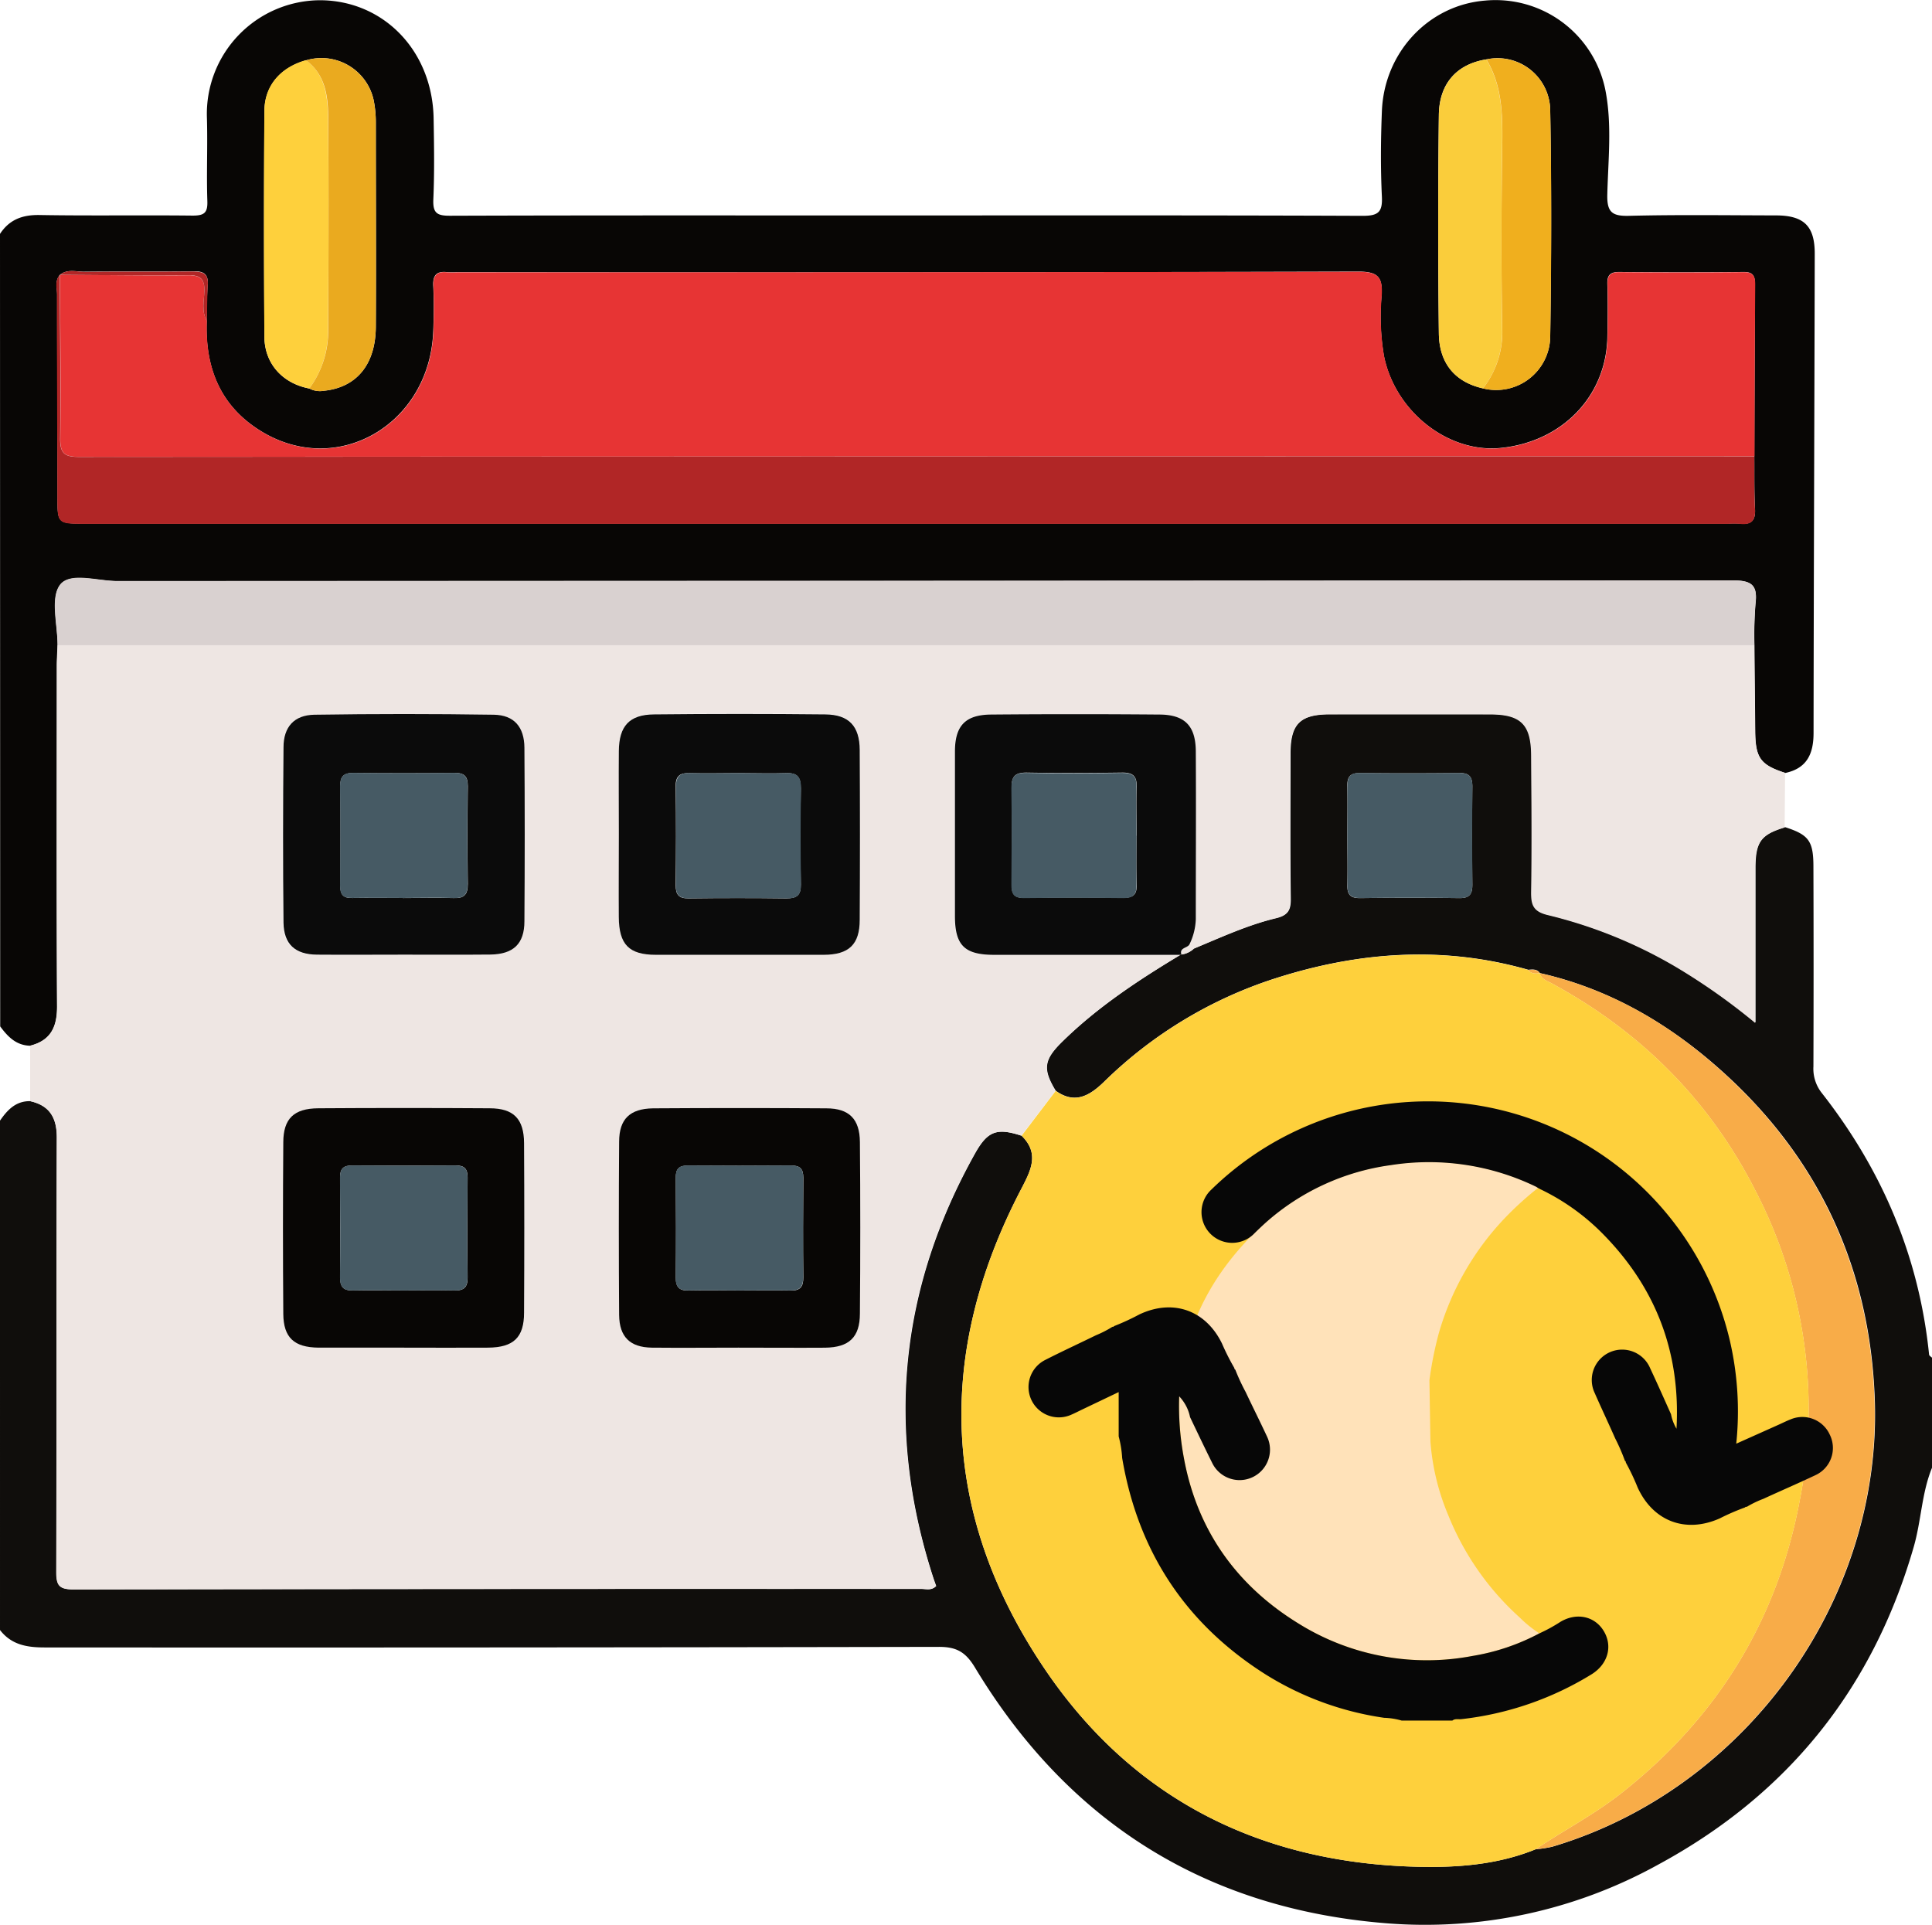 <svg id="Layer_1" data-name="Layer 1" xmlns="http://www.w3.org/2000/svg" viewBox="0 0 409.6 408.1"><defs><style>.cls-1{fill:#080605;}.cls-2{fill:#100e0c;}.cls-3{fill:#eee6e3;}.cls-4{fill:#e73434;}.cls-5{fill:#b12626;}.cls-6{fill:#d9d1d0;}.cls-7{fill:#facd3b;}.cls-8{fill:#fed03c;}.cls-9{fill:#eaaa1f;}.cls-10{fill:#f0af1e;}.cls-11{fill:#f8ac48;}.cls-12{fill:#465a64;}.cls-13{fill:#0b0b0b;}.cls-14{fill:#f8b4b6;}.cls-15{fill:#ffe2b9;}.cls-16{fill:#070707;}</style></defs><title>subscription vector </title><path class="cls-1" d="M48.8,228c2-3.06,4.8-4.08,8.46-4,10.79.18,21.59,0,32.38.12,2.42,0,3.21-.55,3.12-3.08-.2-5.85.08-11.73-.09-17.58a24.11,24.11,0,0,1,24-25c13.48.06,23.81,10.73,24.06,25.05.1,5.73.19,11.47-.06,17.19-.12,2.87.76,3.46,3.52,3.45,29.59-.1,59.17-.06,88.75-.06,34.92,0,69.83-.06,104.75.08,3.35,0,4.24-.8,4.08-4.11-.29-6-.24-12,0-18,.44-12.49,9.85-22.53,21.82-23.52a23.75,23.75,0,0,1,25.61,19.21c1.37,7.2.54,14.63.36,21.94-.08,3.68,1,4.56,4.54,4.48,10.39-.26,20.79-.11,31.19-.09,5.95,0,8.27,2.24,8.25,8.17-.07,33.84-.21,67.69-.25,101.53,0,4.39-1.35,7.52-6,8.51-5.26-1.7-6.31-3.18-6.36-8.86-.05-6.06-.12-12.12-.17-18.18a82.57,82.57,0,0,1,.22-8.77c.49-3.94-.73-5-4.84-5q-171.26.19-342.49.14c-4.19,0-10.12-1.91-12.13.83s-.49,8.41-.5,12.79c0,1.46-.15,2.92-.15,4.38,0,24.07-.07,48.15.05,72.22,0,4.34-1.37,7.19-5.69,8.28-3-.06-4.78-1.92-6.39-4.1Zm65.58,32.78a4.82,4.82,0,0,0,3.1.48c6.93-.71,11-5.59,11-13.71.07-14.4,0-28.8,0-43.2a23.72,23.72,0,0,0-.47-4.76,11.33,11.33,0,0,0-14.33-8.39c-5.38,1.51-8.78,5.38-8.82,10.78q-.16,23.93,0,47.84C104.89,255.54,108.73,259.7,114.38,260.78ZM363.91,191c-6.16,1-10,5-10.06,11.82q-.28,23.14,0,46.31c.09,6.44,3.56,10.32,9.36,11.62a11.46,11.46,0,0,0,14.25-11c.24-15.95.28-31.92,0-47.87A11.17,11.17,0,0,0,363.91,191ZM61.51,236.67l0,0c-1.12,1.27-.6,2.81-.6,4.21,0,14.27.05,28.53.08,42.79,0,5.75,0,5.75,5.92,5.75H415.24a19.2,19.2,0,0,1,2.4,0c2.37.28,3.38-.58,3.24-3.11-.2-3.72-.11-7.46-.15-11.19q.06-18.19.15-36.38c0-1.77-.37-2.69-2.42-2.67q-13.18.13-26.39,0c-1.94,0-2.55.7-2.5,2.57.11,3.73.08,7.47,0,11.2-.22,12.55-9.58,22.26-22.66,23.54-11.17,1.1-22.37-7.81-24.71-19.52a49.6,49.6,0,0,1-.5-12.75c.24-3.85-.64-5.13-4.9-5.12q-95.58.25-191.15.12a16.66,16.66,0,0,1-2,0c-2.22-.27-3.12.58-3,2.9.16,3.19.13,6.4,0,9.6-.73,19.74-20.28,31.15-36.49,21.22-8.71-5.33-11.93-13.54-11.53-23.44.06-2.51,0-5,.21-7.53.17-2.3-.81-3-3-2.93-7.67.1-15.35,0-23,.08C65.07,236.07,63.15,235.35,61.51,236.67Z" transform="translate(-48.8 -178.41)"/><path class="cls-2" d="M458.4,489.6c-2.2,5.38-2.27,11.24-3.88,16.79q-13,45.09-54.2,67.36a102.11,102.11,0,0,1-57.71,12.41c-38.15-3.08-67.3-21.38-87.09-54.18-2-3.33-3.93-4.42-7.7-4.41q-94.8.18-189.59.12c-3.72,0-7-.55-9.43-3.69V416c1.56-2.26,3.34-4.17,6.39-4.13,4.22.93,5.69,3.64,5.68,7.84-.08,30.63,0,61.27-.11,91.91,0,2.88.54,3.77,3.64,3.77q89.91-.17,179.83-.1c1,0,2.08.38,3.06-.62-.24-.66-.46-1.27-.66-1.88q-15.15-46.89,8.93-89.89c2.66-4.73,4.64-5.4,9.83-3.7,3.81,3.73,2,7.28,0,11.14-18.41,35.16-17.1,69.72,5.26,102.44,18.68,27.31,45.71,40.62,78.67,41.41,8.44.2,17-.42,25.08-3.72a23.82,23.82,0,0,0,3.5-.53c40.82-12.14,69.79-52,68.38-94.57-.95-28.6-12.32-52.51-34-71.27-10.77-9.33-23-16.22-37-19.38l0,0c-.64-.92-1.57-.78-2.48-.71-18.13-5.17-36.08-3.83-53.78,1.87a92.07,92.07,0,0,0-36.18,21.91c-3,2.9-6.15,4.8-10.21,1.87-2.8-4.61-2.5-6.58,1.38-10.39,7.51-7.38,16.23-13.1,25.19-18.5a4.66,4.66,0,0,0,2.73-1.27c5.75-2.38,11.42-5,17.48-6.47,2.49-.6,3.08-1.68,3.05-4.07-.13-10.26-.06-20.51-.05-30.77,0-6.26,2-8.35,8.37-8.38q17-.07,34,0c6.64,0,8.72,2.17,8.73,8.93,0,9.59.1,19.18,0,28.77,0,2.79.52,4.14,3.6,4.86a99.52,99.52,0,0,1,27.12,11,133.21,133.21,0,0,1,16.76,11.83v-4.44c0-9.46,0-18.91,0-28.37,0-5.51,1.2-7.09,6.27-8.61,5,1.61,6,2.91,6,8.38q.07,21.18,0,42.36a8.28,8.28,0,0,0,1.69,5.51c12.84,16.35,20.71,34.77,22.83,55.54,0,.27.46.51.71.77Zm-123.95-134c0,3.46.08,6.92,0,10.37-.06,2,.54,2.88,2.7,2.85q10.56-.13,21.14,0c2.19,0,2.68-1,2.66-2.91q-.09-10.37,0-20.74c0-2-.59-2.9-2.73-2.87-7,.08-14.1.09-21.14,0-2.23,0-2.68,1-2.64,2.94C334.51,348.68,334.45,352.14,334.45,355.6Z" transform="translate(-48.8 -178.41)"/><path class="cls-3" d="M55.19,411.87V400.1c4.32-1.09,5.71-3.94,5.69-8.28-.12-24.07-.06-48.15-.05-72.22,0-1.46.1-2.92.15-4.38H420.72c0,6.06.12,12.12.17,18.18.05,5.68,1.1,7.16,6.36,8.86l-.09,11.59c-5.07,1.52-6.25,3.1-6.27,8.61,0,9.46,0,18.91,0,28.37v4.44a133.21,133.21,0,0,0-16.76-11.83,99.52,99.52,0,0,0-27.12-11c-3.08-.72-3.64-2.07-3.6-4.86.15-9.59.07-19.18,0-28.77,0-6.76-2.09-8.91-8.73-8.93q-17,0-34,0c-6.33,0-8.36,2.12-8.37,8.38,0,10.26-.08,20.51.05,30.77,0,2.39-.56,3.47-3.05,4.07-6.06,1.44-11.73,4.09-17.48,6.47l-.95-.95a13.15,13.15,0,0,0,1.36-5.35c0-11.85,0-23.71,0-35.57,0-5.42-2.33-7.76-7.82-7.81q-17.79-.14-35.57,0c-5.5.05-7.66,2.38-7.68,7.89q0,17.38,0,34.77c0,6.32,2,8.28,8.38,8.29l39.65,0-.06-.05c-9,5.4-17.68,11.12-25.19,18.5-3.88,3.81-4.18,5.78-1.38,10.39l-7.23,9.51c-5.19-1.7-7.17-1-9.83,3.7q-24.15,43-8.93,89.89c.2.61.42,1.22.66,1.88-1,1-2.09.62-3.06.62q-89.91,0-179.83.1c-3.1,0-3.65-.89-3.64-3.77.11-30.64,0-61.28.11-91.91C60.88,415.51,59.41,412.8,55.19,411.87ZM180,355.2c0,5.86,0,11.72,0,17.58s2.15,8,7.87,8q17.78,0,35.56,0c5.33,0,7.61-2.15,7.65-7.44q.1-18,0-36c0-5-2.27-7.47-7.27-7.53q-18.18-.21-36.36,0c-5.22.05-7.39,2.47-7.44,7.74C180,343.47,180,349.34,180,355.2Zm-45.67,25.61c6.13,0,12.26,0,18.39,0,4.81-.05,7.14-2.24,7.18-7.08q.13-18.39,0-36.77c0-4.41-2.17-6.95-6.49-7q-19-.3-38,0c-4.32.06-6.55,2.57-6.59,6.93-.1,12.39-.12,24.77,0,37.16,0,4.58,2.47,6.73,7.08,6.78C122.11,380.86,128.24,380.81,134.36,380.81Zm71,83.32c6.12,0,12.25.05,18.37,0,5.1-.05,7.37-2.2,7.41-7.25q.12-18.18,0-36.36c0-4.86-2.27-7.1-7.12-7.14q-18.39-.14-36.76,0c-4.87,0-7.14,2.27-7.17,7.07q-.13,18.38,0,36.75c0,4.64,2.32,6.85,6.9,6.92C193.08,464.19,199.21,464.13,205.34,464.13Zm-71,0c6,0,12,0,18,0,5.38,0,7.59-2.14,7.62-7.43q.09-18,0-35.95c0-5.11-2.21-7.33-7.29-7.37q-18.17-.12-36.35,0c-5.14,0-7.38,2.19-7.41,7.24q-.14,18.18,0,36.35c0,5,2.31,7.11,7.48,7.16C122.36,464.17,128.35,464.13,134.34,464.13Z" transform="translate(-48.8 -178.41)"/><path class="cls-4" d="M92.67,246.43c-.4,9.9,2.82,18.11,11.53,23.44,16.21,9.93,35.76-1.48,36.49-21.22.11-3.2.14-6.41,0-9.6-.12-2.32.78-3.17,3-2.9a16.66,16.66,0,0,0,2,0q95.58,0,191.15-.12c4.26,0,5.14,1.27,4.9,5.12a49.6,49.6,0,0,0,.5,12.75c2.34,11.71,13.54,20.62,24.71,19.52,13.08-1.28,22.44-11,22.66-23.54.06-3.73.09-7.47,0-11.2-.05-1.87.56-2.58,2.5-2.57q13.2.12,26.39,0c2.05,0,2.43.9,2.42,2.67q-.12,18.18-.15,36.38-177.66,0-355.32.1c-3,0-3.89-.79-3.86-3.81.12-11.58,0-23.17-.08-34.76l0,0c9.06,0,18.12.17,27.18.08,2.62,0,3.53.81,3.44,3.43C92.06,242.25,91.47,244.44,92.67,246.43Z" transform="translate(-48.8 -178.41)"/><path class="cls-5" d="M61.47,236.71c.05,11.59.2,23.18.08,34.76,0,3,.89,3.81,3.86,3.81q177.66-.12,355.32-.1c0,3.73-.05,7.47.15,11.19.14,2.53-.87,3.39-3.24,3.11a19.2,19.2,0,0,0-2.4,0H66.87c-5.91,0-5.9,0-5.92-5.75,0-14.26-.09-28.52-.08-42.79C60.87,239.52,60.35,238,61.47,236.71Z" transform="translate(-48.8 -178.41)"/><path class="cls-6" d="M420.72,315.21H61c0-4.38-1.6-9.94.5-12.79s7.94-.83,12.13-.83q171.24-.08,342.49-.14c4.11,0,5.33,1,4.84,5A82.57,82.57,0,0,0,420.72,315.21Z" transform="translate(-48.8 -178.41)"/><path class="cls-7" d="M363.21,260.76c-5.8-1.3-9.27-5.18-9.36-11.62q-.28-23.16,0-46.31c.09-6.78,3.9-10.87,10.06-11.82,3.36,5.6,3.44,11.76,3.36,18.05-.17,13.05-.22,26.1,0,39.14A19.39,19.39,0,0,1,363.21,260.76Z" transform="translate(-48.8 -178.41)"/><path class="cls-8" d="M114.38,260.78c-5.65-1.08-9.49-5.24-9.53-11q-.18-23.92,0-47.84c0-5.4,3.44-9.27,8.82-10.78,4.23,3.18,4.62,7.94,4.67,12.55.17,14.78.11,29.57,0,44.35A20.56,20.56,0,0,1,114.38,260.78Z" transform="translate(-48.8 -178.41)"/><path class="cls-9" d="M114.38,260.78a20.56,20.56,0,0,0,4-12.68c.07-14.78.13-29.57,0-44.35,0-4.61-.44-9.37-4.67-12.55A11.33,11.33,0,0,1,128,199.59a23.72,23.72,0,0,1,.47,4.76c0,14.4.07,28.8,0,43.2,0,8.12-4.06,13-11,13.71A4.82,4.82,0,0,1,114.38,260.78Z" transform="translate(-48.8 -178.41)"/><path class="cls-10" d="M363.21,260.76a19.39,19.39,0,0,0,4.09-12.56c-.25-13-.2-26.09,0-39.14.08-6.29,0-12.45-3.36-18.05a11.17,11.17,0,0,1,13.52,10.87c.31,16,.27,31.92,0,47.87A11.46,11.46,0,0,1,363.21,260.76Z" transform="translate(-48.8 -178.41)"/><path class="cls-5" d="M92.67,246.43c-1.2-2-.61-4.18-.54-6.25.09-2.62-.82-3.46-3.44-3.43-9.06.09-18.12,0-27.18-.08,1.64-1.32,3.56-.6,5.34-.62,7.68-.1,15.36,0,23-.08,2.19,0,3.17.63,3,2.93C92.7,241.4,92.73,243.92,92.67,246.43Z" transform="translate(-48.8 -178.41)"/><path class="cls-11" d="M374.38,570.47c5.92-4,12.27-7.28,17.94-11.72,20.4-16,33.21-36.63,38-62.07a100.54,100.54,0,0,0-9.51-66.13c-9.73-19-24.2-33.42-42.94-43.6-1-.56-2.28-.88-2.66-2.23,14.07,3.16,26.27,10,37,19.38,21.67,18.76,33,42.67,34,71.27,1.41,42.56-27.56,82.43-68.38,94.57A23.82,23.82,0,0,1,374.38,570.47Z" transform="translate(-48.8 -178.41)"/><path class="cls-12" d="M334.45,355.6c0-3.46.06-6.92,0-10.37,0-1.92.41-3,2.64-2.94,7,.1,14.1.09,21.14,0,2.14,0,2.74.88,2.73,2.87q-.1,10.36,0,20.74c0,1.94-.47,2.94-2.66,2.91q-10.57-.13-21.14,0c-2.16,0-2.76-.86-2.7-2.85C334.53,362.52,334.45,359.06,334.45,355.6Z" transform="translate(-48.8 -178.41)"/><path class="cls-3" d="M301.92,379.53a4.66,4.66,0,0,1-2.73,1.27l.06.05c-.53-1.59,1.32-1.38,1.72-2.27Z" transform="translate(-48.8 -178.41)"/><path class="cls-11" d="M375.27,384.75c-.93.1-1.84.19-2.48-.71C373.7,384,374.63,383.83,375.27,384.75Z" transform="translate(-48.8 -178.41)"/><path class="cls-13" d="M301,378.58c-.4.89-2.25.68-1.72,2.27l-39.65,0c-6.38,0-8.38-2-8.38-8.29q0-17.38,0-34.77c0-5.51,2.18-7.84,7.68-7.89q17.78-.15,35.57,0c5.49,0,7.79,2.39,7.82,7.81.07,11.86,0,23.72,0,35.57A13.15,13.15,0,0,1,301,378.58Zm-11.23-23c0-3.46-.1-6.92,0-10.37.09-2.3-.86-3-3-3-6.79.09-13.57.12-20.36,0-2.5,0-3.18.9-3.14,3.27.12,6.78.08,13.57,0,20.35,0,1.9.38,3,2.62,2.93q10.58-.13,21.15,0c2.1,0,2.81-.79,2.75-2.82C289.67,362.54,289.74,359.08,289.74,355.62Z" transform="translate(-48.8 -178.41)"/><path class="cls-13" d="M180,355.2c0-5.86-.05-11.73,0-17.59.05-5.27,2.22-7.69,7.44-7.74q18.18-.19,36.36,0c5,.06,7.24,2.5,7.27,7.53q.1,18,0,36c0,5.29-2.32,7.43-7.65,7.44q-17.78,0-35.56,0c-5.72,0-7.83-2.18-7.87-8S180,361.06,180,355.2Zm25.42-12.88c-3.46,0-6.92.1-10.37,0-2.23-.08-3.07.7-3,3,.1,6.91.08,13.83,0,20.74,0,2,.61,2.85,2.73,2.82q10.36-.13,20.74,0c2.19,0,3.1-.64,3.06-2.94q-.17-10.17,0-20.35c0-2.37-.68-3.38-3.17-3.26C212.1,342.44,208.77,342.32,205.45,342.32Z" transform="translate(-48.8 -178.41)"/><path class="cls-13" d="M134.36,380.81c-6.12,0-12.25.05-18.38,0-4.61-.05-7-2.2-7.08-6.78-.13-12.39-.11-24.77,0-37.16,0-4.36,2.27-6.87,6.59-6.93q19-.29,38,0c4.32.07,6.46,2.61,6.49,7q.13,18.39,0,36.77c0,4.84-2.37,7-7.18,7.08C146.62,380.85,140.49,380.81,134.36,380.81Zm-.14-12c3.59,0,7.18-.1,10.76,0,2.29.09,3-.79,3-3-.1-6.91-.09-13.81,0-20.72,0-2.05-.7-2.83-2.77-2.81q-10.77.12-21.52,0c-2.1,0-2.78.81-2.76,2.83.08,7,.07,14.09,0,21.13,0,1.87.68,2.61,2.57,2.56C127.05,368.73,130.63,368.79,134.22,368.79Z" transform="translate(-48.8 -178.41)"/><path class="cls-1" d="M205.34,464.13c-6.13,0-12.26.06-18.38,0-4.58-.07-6.86-2.28-6.9-6.92q-.13-18.37,0-36.75c0-4.8,2.3-7,7.17-7.07q18.38-.12,36.76,0c4.85,0,7.08,2.28,7.12,7.14q.15,18.18,0,36.36c0,5.05-2.31,7.2-7.41,7.25C217.59,464.18,211.46,464.13,205.34,464.13Zm.25-12.11c3.59,0,7.18-.08,10.76,0,2.1.06,2.78-.77,2.76-2.81-.08-7-.06-14.08,0-21.12,0-1.88-.7-2.59-2.58-2.57q-11,.09-21.92,0c-1.91,0-2.55.76-2.54,2.6.06,7,.08,14.08,0,21.12,0,2.08.73,2.84,2.79,2.78C198.42,451.94,202,452,205.59,452Z" transform="translate(-48.8 -178.41)"/><path class="cls-1" d="M134.34,464.13c-6,0-12,0-18,0-5.17-.05-7.44-2.12-7.48-7.16q-.14-18.18,0-36.35c0-5.05,2.27-7.21,7.41-7.24q18.18-.12,36.35,0c5.08,0,7.26,2.26,7.29,7.37q.1,18,0,35.95c0,5.29-2.24,7.39-7.62,7.43C146.33,464.17,140.34,464.13,134.34,464.13ZM134.4,452c3.59,0,7.17-.08,10.76,0,2.06.06,2.8-.72,2.78-2.79-.09-7-.07-14.08,0-21.12,0-1.85-.65-2.61-2.55-2.59q-11,.09-21.92,0c-1.89,0-2.59.71-2.57,2.58,0,7,.07,14.08,0,21.12,0,2.05.68,2.86,2.76,2.8C127.22,451.94,130.81,452,134.4,452Z" transform="translate(-48.8 -178.41)"/><path class="cls-12" d="M289.74,355.62c0,3.46-.07,6.92,0,10.38.06,2-.65,2.85-2.75,2.82q-10.58-.12-21.15,0c-2.24,0-2.64-1-2.62-2.93.06-6.78.1-13.57,0-20.35,0-2.37.64-3.32,3.14-3.27,6.79.14,13.57.11,20.36,0,2.19,0,3.14.66,3,3C289.64,348.7,289.74,352.16,289.74,355.62Z" transform="translate(-48.8 -178.41)"/><path class="cls-12" d="M205.45,342.32c3.32,0,6.65.12,10,0,2.49-.12,3.21.89,3.17,3.26q-.17,10.17,0,20.35c0,2.3-.87,3-3.06,2.94q-10.36-.15-20.74,0c-2.12,0-2.76-.8-2.73-2.82.07-6.91.09-13.83,0-20.74,0-2.28.8-3.06,3-3C198.53,342.42,202,342.32,205.45,342.32Z" transform="translate(-48.8 -178.41)"/><path class="cls-12" d="M134.22,368.79c-3.59,0-7.17-.06-10.76,0-1.89.05-2.59-.69-2.57-2.56.06-7,.07-14.09,0-21.13,0-2,.66-2.85,2.76-2.83q10.76.12,21.52,0c2.07,0,2.8.76,2.77,2.81-.08,6.91-.09,13.81,0,20.72,0,2.22-.67,3.1-3,3C141.4,368.69,137.81,368.79,134.22,368.79Z" transform="translate(-48.8 -178.41)"/><path class="cls-12" d="M205.59,452c-3.58,0-7.17-.08-10.75,0-2.06.06-2.82-.7-2.79-2.78.09-7,.07-14.08,0-21.12,0-1.84.63-2.62,2.54-2.6q11,.09,21.92,0c1.88,0,2.6.69,2.58,2.57,0,7-.07,14.08,0,21.12,0,2-.66,2.87-2.76,2.81C212.77,451.94,209.18,452,205.59,452Z" transform="translate(-48.8 -178.41)"/><path class="cls-12" d="M134.4,452c-3.59,0-7.18-.08-10.76,0-2.08.06-2.79-.75-2.76-2.8.08-7,.06-14.08,0-21.12,0-1.87.68-2.6,2.57-2.58q11,.09,21.92,0c1.9,0,2.56.74,2.55,2.59-.06,7-.08,14.08,0,21.12,0,2.07-.72,2.85-2.78,2.79C141.57,451.94,138,452,134.4,452Z" transform="translate(-48.8 -178.41)"/><path class="cls-8" d="M375.23,384.72v0h0Z" transform="translate(-48.8 -178.41)"/><path class="cls-8" d="M420.83,430.55c-9.73-19-24.2-33.42-42.94-43.6-1-.55-2.26-.88-2.65-2.2-.91.1-1.82.18-2.45-.71-18.13-5.17-36.08-3.83-53.78,1.87a92.07,92.07,0,0,0-36.18,21.91c-3,2.9-6.15,4.8-10.21,1.87l-7.23,9.51c3.81,3.73,2,7.28,0,11.14-18.41,35.16-17.1,69.72,5.26,102.44,18.68,27.31,45.71,40.62,78.67,41.41,8.44.2,17-.42,25.08-3.72,5.92-4,12.27-7.28,17.94-11.72,20.4-16,33.21-36.63,38-62.07A100.54,100.54,0,0,0,420.83,430.55Z" transform="translate(-48.8 -178.41)"/><path class="cls-14" d="M325.23,471.23" transform="translate(-48.8 -178.41)"/><path class="cls-15" d="M352.06,484a49.47,49.47,0,0,0,3.79,15.67A58.54,58.54,0,0,0,371,521.35a25.05,25.05,0,0,0,4.17,3.36A45.9,45.9,0,0,1,361,529.49a51.48,51.48,0,0,1-37-6.93c-13.12-8.09-21.4-19.79-24.2-35-3.63-19.76,2.4-36.47,17.21-49.9a50.1,50.1,0,0,1,26.63-12.28,52.27,52.27,0,0,1,30.74,4.52,3.64,3.64,0,0,1,.52.35,67.67,67.67,0,0,0-7.78,7.17,59,59,0,0,0-13.27,23.61,77.23,77.23,0,0,0-2,10" transform="translate(-48.8 -178.41)"/><path class="cls-16" d="M388.77,524.15c-1.94-3.13-5.77-3.91-9.16-1.88a33.78,33.78,0,0,1-4.46,2.44A45.9,45.9,0,0,1,361,529.49a51.48,51.48,0,0,1-37-6.93c-13.12-8.09-21.4-19.79-24.2-35a59.38,59.38,0,0,1-1-13.11,9.26,9.26,0,0,1,1.62,2.36h0a8.81,8.81,0,0,1,.68,2.05c1.54,3.23,3.08,6.46,4.67,9.66A6.44,6.44,0,1,0,317.43,483c-1.48-3.18-3.05-6.31-4.55-9.48a43.12,43.12,0,0,1-2.19-4.73.3.3,0,0,1-.19-.33,49.24,49.24,0,0,1-2.64-5.23c-3.47-7.08-10.41-9.51-17.53-6.13a50.34,50.34,0,0,1-5.33,2.46.3.3,0,0,1-.34.14,22.67,22.67,0,0,1-3.5,1.8c-3.6,1.76-7.25,3.44-10.83,5.27a6.43,6.43,0,0,0,5.49,11.62h0c.87-.37,1.71-.81,2.55-1.21l7.6-3.63v9.4a22.79,22.79,0,0,1,.74,4.58c3.35,19.82,13.45,35.16,30.44,45.9a64.89,64.89,0,0,0,25.11,9.18,14.87,14.87,0,0,1,3.69.58h10.77c.58-.46,1.28-.22,1.92-.3a66.75,66.75,0,0,0,27.69-9.57C389.73,531.14,390.75,527.36,388.77,524.15Z" transform="translate(-48.8 -178.41)"/><path class="cls-16" d="M436.77,482.67a6.39,6.39,0,0,0-8.36-3.33c-.87.34-1.7.76-2.57,1.15l-8.94,4a66.47,66.47,0,0,0-1.34-21.78A65.73,65.73,0,0,0,305.64,430.6a6.51,6.51,0,1,0,9.14,9.26h0c.74-.73,1.49-1.44,2.27-2.15a50,50,0,0,1,26.64-12.28A52.11,52.11,0,0,1,374.43,430l.19.11a8,8,0,0,0,.81.46,47.18,47.18,0,0,1,13.49,9.75c11.18,11.49,16.19,25.19,15.31,41a10.15,10.15,0,0,1-.51-1h0a9,9,0,0,1-.65-2.07c-1.46-3.27-2.91-6.53-4.43-9.77a6.44,6.44,0,1,0-11.73,5.31c1.41,3.21,2.91,6.38,4.32,9.57a42.26,42.26,0,0,1,2.08,4.79c.15.05.18.18.18.34a49.33,49.33,0,0,1,2.51,5.3c3.29,7.17,10.17,9.75,17.38,6.55a48.11,48.11,0,0,1,5.37-2.33.3.3,0,0,1,.36-.12,21.76,21.76,0,0,1,3.54-1.71c3.65-1.68,7.34-3.27,11-5a6.34,6.34,0,0,0,3.18-8.39Z" transform="translate(-48.8 -178.41)"/></svg>